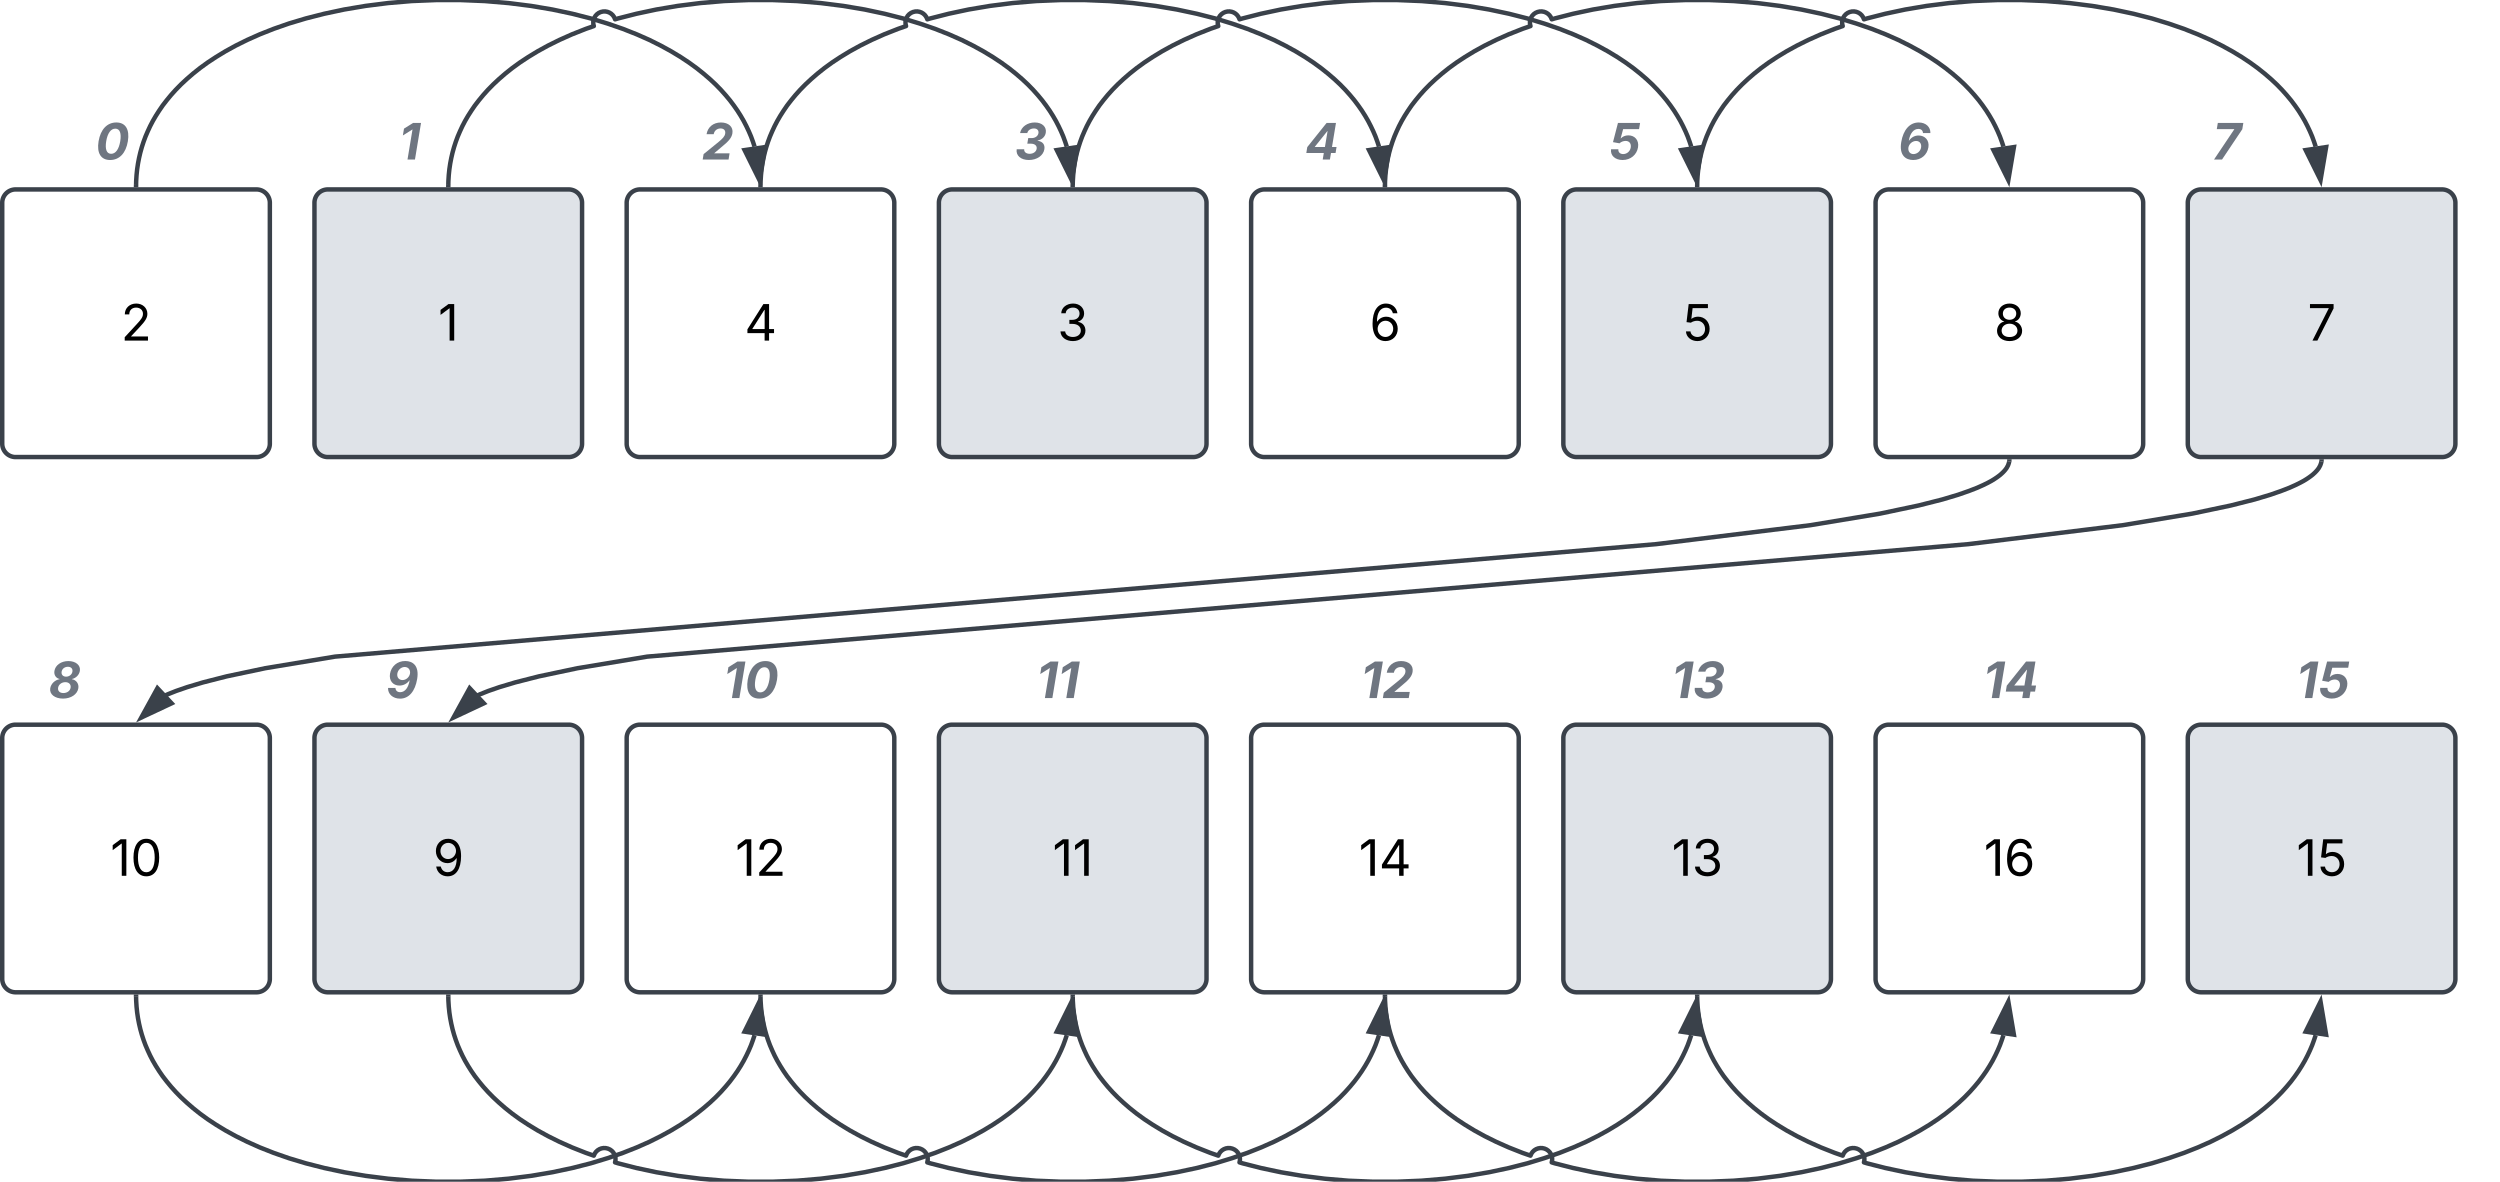 <svg xmlns="http://www.w3.org/2000/svg" xmlns:xlink="http://www.w3.org/1999/xlink" xmlns:lucid="lucid" width="1121" height="529.89"><g transform="translate(-379 -295.057)" lucid:page-tab-id="0_0"><path d="M380 386a6 6 0 0 1 6-6h108a6 6 0 0 1 6 6v108a6 6 0 0 1-6 6H386a6 6 0 0 1-6-6z" stroke="#3a414a" stroke-width="2" fill="#fff"/><use xlink:href="#a" transform="matrix(1,0,0,1,385,385) translate(48.224 62.778)"/><path d="M520 386a6 6 0 0 1 6-6h108a6 6 0 0 1 6 6v108a6 6 0 0 1-6 6H526a6 6 0 0 1-6-6z" stroke="#3a414a" stroke-width="2" fill="#dfe3e8"/><use xlink:href="#b" transform="matrix(1,0,0,1,525,385) translate(50.481 62.778)"/><path d="M660 386a6 6 0 0 1 6-6h108a6 6 0 0 1 6 6v108a6 6 0 0 1-6 6H666a6 6 0 0 1-6-6z" stroke="#3a414a" stroke-width="2" fill="#fff"/><use xlink:href="#c" transform="matrix(1,0,0,1,665,385) translate(47.822 62.778)"/><path d="M800 386a6 6 0 0 1 6-6h108a6 6 0 0 1 6 6v108a6 6 0 0 1-6 6H806a6 6 0 0 1-6-6z" stroke="#3a414a" stroke-width="2" fill="#dfe3e8"/><use xlink:href="#d" transform="matrix(1,0,0,1,805,385) translate(48.137 62.778)"/><path d="M940 386a6 6 0 0 1 6-6h108a6 6 0 0 1 6 6v108a6 6 0 0 1-6 6H946a6 6 0 0 1-6-6z" stroke="#3a414a" stroke-width="2" fill="#fff"/><use xlink:href="#e" transform="matrix(1,0,0,1,945,385) translate(48.11 62.778)"/><path d="M1080 386a6 6 0 0 1 6-6h108a6 6 0 0 1 6 6v108a6 6 0 0 1-6 6h-108a6 6 0 0 1-6-6z" stroke="#3a414a" stroke-width="2" fill="#dfe3e8"/><use xlink:href="#f" transform="matrix(1,0,0,1,1085,385) translate(48.245 62.778)"/><path d="M1220 386a6 6 0 0 1 6-6h108a6 6 0 0 1 6 6v108a6 6 0 0 1-6 6h-108a6 6 0 0 1-6-6z" stroke="#3a414a" stroke-width="2" fill="#fff"/><use xlink:href="#g" transform="matrix(1,0,0,1,1225,385) translate(48.126 62.778)"/><path d="M1360 386a6 6 0 0 1 6-6h108a6 6 0 0 1 6 6v108a6 6 0 0 1-6 6h-108a6 6 0 0 1-6-6z" stroke="#3a414a" stroke-width="2" fill="#dfe3e8"/><use xlink:href="#h" transform="matrix(1,0,0,1,1365,385) translate(48.712 62.778)"/><path d="M380 626a6 6 0 0 1 6-6h108a6 6 0 0 1 6 6v108a6 6 0 0 1-6 6H386a6 6 0 0 1-6-6z" stroke="#3a414a" stroke-width="2" fill="#fff"/><use xlink:href="#i" transform="matrix(1,0,0,1,385,625) translate(43.471 62.778)"/><path d="M520 626a6 6 0 0 1 6-6h108a6 6 0 0 1 6 6v108a6 6 0 0 1-6 6H526a6 6 0 0 1-6-6z" stroke="#3a414a" stroke-width="2" fill="#dfe3e8"/><use xlink:href="#j" transform="matrix(1,0,0,1,525,625) translate(48.11 62.778)"/><path d="M660 626a6 6 0 0 1 6-6h108a6 6 0 0 1 6 6v108a6 6 0 0 1-6 6H666a6 6 0 0 1-6-6z" stroke="#3a414a" stroke-width="2" fill="#fff"/><use xlink:href="#k" transform="matrix(1,0,0,1,665,625) translate(43.704 62.778)"/><path d="M800 626a6 6 0 0 1 6-6h108a6 6 0 0 1 6 6v108a6 6 0 0 1-6 6H806a6 6 0 0 1-6-6z" stroke="#3a414a" stroke-width="2" fill="#dfe3e8"/><use xlink:href="#l" transform="matrix(1,0,0,1,805,625) translate(45.961 62.778)"/><path d="M940 626a6 6 0 0 1 6-6h108a6 6 0 0 1 6 6v108a6 6 0 0 1-6 6H946a6 6 0 0 1-6-6z" stroke="#3a414a" stroke-width="2" fill="#fff"/><use xlink:href="#m" transform="matrix(1,0,0,1,945,625) translate(43.303 62.778)"/><path d="M1080 626a6 6 0 0 1 6-6h108a6 6 0 0 1 6 6v108a6 6 0 0 1-6 6h-108a6 6 0 0 1-6-6z" stroke="#3a414a" stroke-width="2" fill="#dfe3e8"/><use xlink:href="#n" transform="matrix(1,0,0,1,1085,625) translate(43.618 62.778)"/><path d="M1220 626a6 6 0 0 1 6-6h108a6 6 0 0 1 6 6v108a6 6 0 0 1-6 6h-108a6 6 0 0 1-6-6z" stroke="#3a414a" stroke-width="2" fill="#fff"/><use xlink:href="#o" transform="matrix(1,0,0,1,1225,625) translate(43.59 62.778)"/><path d="M1360 626a6 6 0 0 1 6-6h108a6 6 0 0 1 6 6v108a6 6 0 0 1-6 6h-108a6 6 0 0 1-6-6z" stroke="#3a414a" stroke-width="2" fill="#dfe3e8"/><use xlink:href="#p" transform="matrix(1,0,0,1,1365,625) translate(43.726 62.778)"/><path d="M380 346a6 6 0 0 1 6-6h1108a6 6 0 0 1 6 6v24.9a6 6 0 0 1-6 6H386a6 6 0 0 1-6-6z" fill="none"/><use xlink:href="#q" transform="matrix(1,0,0,1,385,345) translate(0 21.584)"/><use xlink:href="#r" transform="matrix(1,0,0,1,385,345) translate(36.838 21.584)"/><use xlink:href="#s" transform="matrix(1,0,0,1,385,345) translate(172.852 21.584)"/><use xlink:href="#t" transform="matrix(1,0,0,1,385,345) translate(308.746 21.584)"/><use xlink:href="#u" transform="matrix(1,0,0,1,385,345) translate(449.045 21.584)"/><use xlink:href="#v" transform="matrix(1,0,0,1,385,345) translate(579.167 21.584)"/><use xlink:href="#w" transform="matrix(1,0,0,1,385,345) translate(715.245 21.584)"/><use xlink:href="#x" transform="matrix(1,0,0,1,385,345) translate(845.215 21.584)"/><use xlink:href="#y" transform="matrix(1,0,0,1,385,345) translate(985.938 21.584)"/><path d="M380 586a6 6 0 0 1 6-6h1068a6 6 0 0 1 6 6v28a6 6 0 0 1-6 6H386a6 6 0 0 1-6-6z" fill="none"/><use xlink:href="#z" transform="matrix(1,0,0,1,385,585) translate(0 23.084)"/><use xlink:href="#A" transform="matrix(1,0,0,1,385,585) translate(15.788 23.084)"/><use xlink:href="#B" transform="matrix(1,0,0,1,385,585) translate(167.068 23.084)"/><use xlink:href="#C" transform="matrix(1,0,0,1,385,585) translate(318.316 23.084)"/><use xlink:href="#D" transform="matrix(1,0,0,1,385,585) translate(458.659 23.084)"/><use xlink:href="#E" transform="matrix(1,0,0,1,385,585) translate(604.145 23.084)"/><use xlink:href="#F" transform="matrix(1,0,0,1,385,585) translate(743.511 23.084)"/><use xlink:href="#G" transform="matrix(1,0,0,1,385,585) translate(883.225 23.084)"/><use xlink:href="#H" transform="matrix(1,0,0,1,385,585) translate(1023.633 23.084)"/><path d="M440.02 378l.04-1.77.17-2.7.27-2.6.38-2.56.48-2.5.57-2.45.67-2.4.78-2.4.87-2.35 1-2.33 1.08-2.33 1.2-2.3 1.35-2.32 1.47-2.3 1.6-2.34 1.8-2.33 1.93-2.34 2.13-2.37 2.35-2.4 2.58-2.4 2.83-2.45 3.1-2.47 3.44-2.5 3.8-2.5 4.18-2.54 4.62-2.54 5.12-2.54 5.65-2.52 6.25-2.47 6.88-2.4 7.54-2.26 8.24-2.1 8.93-1.9 9.6-1.62 10.13-1.28 10.6-.9 10.9-.44h10.98l10.9.45 10.6.9 10.14 1.28 9.57 1.62 8.94 1.9 8.24 2.1 7.54 2.3 6.88 2.38 6.24 2.47 5.65 2.5 5.1 2.55 4.63 2.54 4.2 2.54 3.77 2.5 3.44 2.5 3.1 2.47 2.84 2.44 2.57 2.4 2.34 2.4 2.12 2.37 1.95 2.34 1.77 2.35 1.62 2.32 1.47 2.32 1.33 2.3 1.2 2.32 1.1 2.32 1 2.34.86 2.36.7 2.12" stroke="#3a414a" stroke-width="2" stroke-linejoin="round" fill="none"/><path d="M441 378l-.02 1h-1.96l.03-1.05z" stroke="#3a414a" stroke-width=".05" fill="#3a414a"/><path d="M719.53 375.8l-6.66-13.44 9.17-1.35z" stroke="#3a414a" stroke-width="2" fill="#3a414a"/><path d="M580.02 378l.04-1.77.17-2.7.27-2.6.38-2.56.48-2.5.57-2.45.67-2.4.78-2.4.87-2.35 1-2.33 1.08-2.33 1.2-2.3 1.35-2.32 1.47-2.3 1.6-2.34 1.8-2.33 1.93-2.34 2.13-2.37 2.36-2.4 2.57-2.4 2.83-2.45 3.1-2.47 3.44-2.5 3.8-2.5 4.18-2.54 4.62-2.54 5.12-2.54 5.65-2.52 6.25-2.47 3.54-1.23c-.88-2.62.54-5.45 3.15-6.32 2.63-.88 5.47.53 6.34 3.15l.05.14 1.34-.4 8.24-2.1 8.93-1.9 9.6-1.62 10.13-1.28 10.6-.9 10.9-.44h10.98l10.9.45 10.6.9 10.14 1.28 9.57 1.62 8.94 1.9 8.24 2.1 7.54 2.3 6.88 2.38 6.24 2.47 5.65 2.5 5.1 2.55 4.63 2.54 4.2 2.54 3.77 2.5 3.44 2.5 3.1 2.47 2.84 2.44 2.57 2.4 2.34 2.4 2.12 2.37 1.95 2.34 1.77 2.35 1.62 2.32 1.47 2.32 1.33 2.3 1.2 2.32 1.1 2.32 1 2.34.86 2.36.7 2.12" stroke="#3a414a" stroke-width="2" stroke-linejoin="round" fill="none"/><path d="M581 378l-.02 1H579l.03-1.05z" stroke="#3a414a" stroke-width=".05" fill="#3a414a"/><path d="M859.53 375.8l-6.66-13.44 9.17-1.35z" stroke="#3a414a" stroke-width="2" fill="#3a414a"/><path d="M720.02 378l.04-1.77.17-2.7.27-2.6.38-2.56.48-2.5.57-2.45.67-2.4.78-2.4.87-2.35 1-2.33 1.08-2.33 1.2-2.3 1.35-2.32 1.47-2.3 1.6-2.34 1.8-2.33 1.93-2.34 2.13-2.37 2.36-2.4 2.57-2.4 2.83-2.45 3.1-2.47 3.44-2.5 3.8-2.5 4.18-2.54 4.62-2.54 5.12-2.54 5.65-2.52 6.25-2.47 3.54-1.23c-.88-2.62.54-5.45 3.15-6.32 2.63-.88 5.47.53 6.34 3.15l.05.14 1.34-.4 8.24-2.1 8.93-1.9 9.6-1.62 10.13-1.28 10.6-.9 10.9-.44h10.98l10.9.45 10.6.9 10.14 1.28 9.57 1.62 8.94 1.9 8.24 2.1 7.54 2.3 6.88 2.38 6.24 2.47 5.65 2.5 5.1 2.55 4.63 2.54 4.2 2.54 3.77 2.5 3.44 2.5 3.1 2.47 2.84 2.44 2.57 2.4 2.34 2.4 2.12 2.37 1.95 2.34 1.77 2.35 1.62 2.32 1.47 2.32 1.33 2.3 1.2 2.32 1.1 2.32 1 2.34.86 2.36.7 2.12" stroke="#3a414a" stroke-width="2" stroke-linejoin="round" fill="none"/><path d="M721 378l-.02 1H719l.03-1.05z" stroke="#3a414a" stroke-width=".05" fill="#3a414a"/><path d="M999.53 375.8l-6.66-13.44 9.17-1.35z" stroke="#3a414a" stroke-width="2" fill="#3a414a"/><path d="M860.02 378l.04-1.77.17-2.7.27-2.6.38-2.56.48-2.5.57-2.45.67-2.4.78-2.4.87-2.35 1-2.33 1.08-2.33 1.2-2.3 1.35-2.32 1.47-2.3 1.6-2.34 1.8-2.33 1.93-2.34 2.13-2.37 2.36-2.4 2.57-2.4 2.83-2.45 3.1-2.47 3.44-2.5 3.8-2.5 4.18-2.54 4.62-2.54 5.12-2.54 5.65-2.52 6.25-2.47 3.54-1.23c-.88-2.62.54-5.45 3.15-6.32 2.63-.88 5.47.53 6.34 3.15l.05.14 1.34-.4 8.24-2.1 8.93-1.9 9.6-1.62 10.13-1.28 10.6-.9 10.9-.44h10.98l10.9.45 10.6.9 10.14 1.28 9.57 1.62 8.94 1.9 8.23 2.1 7.55 2.3 6.88 2.38 6.24 2.47 5.65 2.5 5.1 2.55 4.63 2.54 4.2 2.54 3.77 2.5 3.44 2.5 3.1 2.47 2.84 2.44 2.57 2.4 2.34 2.4 2.12 2.37 1.95 2.34 1.77 2.35 1.62 2.32 1.46 2.32 1.34 2.3 1.2 2.32 1.1 2.32 1 2.34.86 2.36.7 2.12" stroke="#3a414a" stroke-width="2" stroke-linejoin="round" fill="none"/><path d="M861 378l-.02 1H859l.03-1.05z" stroke="#3a414a" stroke-width=".05" fill="#3a414a"/><path d="M1139.53 375.8l-6.66-13.44 9.17-1.35z" stroke="#3a414a" stroke-width="2" fill="#3a414a"/><path d="M1000.02 378l.04-1.77.17-2.7.27-2.6.38-2.56.48-2.5.57-2.45.67-2.4.78-2.4.87-2.35 1-2.33 1.08-2.33 1.2-2.3 1.35-2.32 1.47-2.3 1.6-2.34 1.8-2.33 1.93-2.34 2.13-2.37 2.36-2.4 2.57-2.4 2.83-2.45 3.1-2.47 3.44-2.5 3.8-2.5 4.18-2.54 4.62-2.54 5.12-2.54 5.65-2.52 6.25-2.47 3.54-1.23c-.88-2.62.54-5.45 3.15-6.32 2.63-.88 5.47.53 6.34 3.15l.05.14 1.34-.4 8.24-2.1 8.93-1.9 9.6-1.62 10.13-1.28 10.6-.9 10.9-.44h10.98l10.9.45 10.6.9 10.14 1.28 9.57 1.62 8.94 1.9 8.23 2.1 7.55 2.3 6.88 2.38 6.24 2.47 5.65 2.5 5.1 2.55 4.63 2.54 4.2 2.54 3.77 2.5 3.44 2.5 3.1 2.47 2.84 2.44 2.57 2.4 2.34 2.4 2.12 2.37 1.95 2.34 1.77 2.35 1.62 2.32 1.46 2.32 1.34 2.3 1.2 2.32 1.1 2.32 1 2.34.86 2.36.7 2.12" stroke="#3a414a" stroke-width="2" stroke-linejoin="round" fill="none"/><path d="M1001 378l-.02 1H999l.03-1.05z" stroke="#3a414a" stroke-width=".05" fill="#3a414a"/><path d="M1279.53 375.8l-6.66-13.44 9.17-1.35z" stroke="#3a414a" stroke-width="2" fill="#3a414a"/><path d="M1140.02 378l.04-1.77.17-2.7.27-2.6.38-2.56.47-2.5.58-2.45.67-2.4.78-2.4.87-2.35 1-2.33 1.08-2.33 1.2-2.3 1.35-2.32 1.47-2.3 1.6-2.34 1.8-2.33 1.93-2.34 2.13-2.37 2.36-2.4 2.57-2.4 2.83-2.45 3.1-2.47 3.44-2.5 3.8-2.5 4.18-2.54 4.62-2.54 5.12-2.54 5.65-2.52 6.25-2.47 3.54-1.23c-.88-2.62.54-5.45 3.15-6.32 2.63-.88 5.47.53 6.34 3.15l.05.14 1.34-.4 8.24-2.1 8.93-1.9 9.6-1.62 10.13-1.28 10.6-.9 10.9-.44h10.98l10.9.45 10.6.9 10.14 1.28 9.57 1.62 8.94 1.9 8.23 2.1 7.55 2.3 6.88 2.38 6.24 2.47 5.65 2.5 5.1 2.55 4.63 2.54 4.2 2.54 3.77 2.5 3.44 2.5 3.1 2.47 2.84 2.44 2.57 2.4 2.34 2.4 2.12 2.37 1.95 2.34 1.77 2.35 1.62 2.32 1.46 2.32 1.34 2.3 1.2 2.32 1.1 2.32 1 2.34.86 2.36.7 2.12" stroke="#3a414a" stroke-width="2" stroke-linejoin="round" fill="none"/><path d="M1141 378l-.03 1h-1.94l.02-1.05z" stroke="#3a414a" stroke-width=".05" fill="#3a414a"/><path d="M1419.53 375.8l-6.66-13.44 9.17-1.35z" stroke="#3a414a" stroke-width="2" fill="#3a414a"/><path d="M1279.92 502v.04l-.06.26-.06.27-.08.27-.1.28-.1.28-.1.3-.15.28-.16.3-.18.33-.2.35-.26.35-.28.37-.33.4-.37.4-.44.46-.52.48-.6.54-.73.57-.88.64-1.05.7-1.3.8-1.63.88-2.07 1.02-2.68 1.2-3.6 1.4-4.93 1.72-7.06 2.12-10.65 2.7-17.3 3.65-31.28 5.2-69.2 8.5-592.34 50.43-31.3 5.2-17.28 3.65-10.66 2.72-7.07 2.12-4.93 1.7-3.6 1.43-1.54.7" stroke="#3a414a" stroke-width="2" stroke-linejoin="round" fill="none"/><path d="M1280.95 502.05L1279 502l.03-1h1.94z" stroke="#3a414a" stroke-width=".05" fill="#3a414a"/><path d="M442.36 616.8l7.24-13.15 6.34 6.77z" stroke="#3a414a" stroke-width="2" fill="#3a414a"/><path d="M1419.92 502v.04l-.06.26-.06.27-.08.27-.1.28-.1.28-.1.3-.15.28-.16.3-.18.33-.2.35-.26.35-.28.37-.33.4-.37.4-.44.46-.52.48-.6.54-.73.57-.88.64-1.05.7-1.3.8-1.63.88-2.07 1.02-2.68 1.2-3.6 1.4-4.93 1.72-7.06 2.12-10.65 2.7-17.3 3.65-31.28 5.2-69.2 8.5-592.34 50.43-31.3 5.2-17.28 3.65-10.66 2.72-7.07 2.12-4.93 1.7-3.6 1.43-1.54.7" stroke="#3a414a" stroke-width="2" stroke-linejoin="round" fill="none"/><path d="M1420.95 502.05L1419 502l.03-1h1.94z" stroke="#3a414a" stroke-width=".05" fill="#3a414a"/><path d="M582.36 616.8l7.24-13.15 6.34 6.77z" stroke="#3a414a" stroke-width="2" fill="#3a414a"/><path d="M440.02 742l.04 1.77.17 2.7.27 2.6.38 2.56.48 2.5.57 2.45.67 2.4.78 2.4.87 2.35 1 2.33 1.08 2.33 1.2 2.3 1.35 2.32 1.47 2.32 1.6 2.32 1.8 2.33 1.93 2.34 2.13 2.37 2.35 2.4 2.58 2.4 2.83 2.45 3.1 2.47 3.44 2.5 3.8 2.5 4.18 2.54 4.62 2.54 5.12 2.54 5.65 2.52 6.25 2.47 6.88 2.4 7.54 2.27 8.24 2.1 8.93 1.9 9.6 1.62 10.13 1.28 10.6.9 10.9.44h10.98l10.9-.45 10.6-.9 10.14-1.28 9.57-1.62 8.94-1.9 8.24-2.1 7.54-2.3 6.88-2.38 6.24-2.47 5.65-2.5 5.1-2.55 4.63-2.54 4.2-2.54 3.77-2.5 3.44-2.5 3.1-2.47 2.84-2.44 2.57-2.4 2.34-2.4 2.12-2.37 1.95-2.34 1.77-2.35 1.62-2.32 1.47-2.32 1.33-2.3 1.2-2.32 1.1-2.32 1-2.34.86-2.36.7-2.12" stroke="#3a414a" stroke-width="2" stroke-linejoin="round" fill="none"/><path d="M441 742l-1.95.05-.03-1.05h1.96z" stroke="#3a414a" stroke-width=".05" fill="#3a414a"/><path d="M719.53 744.2l2.5 14.8-9.16-1.36z" stroke="#3a414a" stroke-width="2" fill="#3a414a"/><path d="M580.02 742l.04 1.77.17 2.7.27 2.6.38 2.56.48 2.5.57 2.45.67 2.4.78 2.4.87 2.35 1 2.33 1.08 2.33 1.2 2.3 1.35 2.32 1.47 2.32 1.6 2.32 1.8 2.33 1.93 2.34 2.13 2.37 2.36 2.4 2.57 2.4 2.83 2.45 3.1 2.47 3.44 2.5 3.8 2.5 4.18 2.54 4.62 2.54 5.12 2.54 5.65 2.52 6.25 2.47 3.54 1.23c.87-2.62 3.7-4.04 6.32-3.16 2.57.86 4 3.6 3.2 6.18l1.36.42 8.24 2.1 8.93 1.9 9.6 1.62 10.13 1.28 10.6.9 10.9.44h10.98l10.9-.45 10.6-.9 10.14-1.28 9.57-1.62 8.94-1.9 8.24-2.1 7.54-2.3 6.88-2.38 6.24-2.47 5.65-2.5 5.1-2.55 4.63-2.54 4.2-2.54 3.77-2.5 3.44-2.5 3.1-2.47 2.84-2.44 2.57-2.4 2.34-2.4 2.12-2.37 1.95-2.34 1.77-2.35 1.62-2.32 1.47-2.32 1.33-2.3 1.2-2.32 1.1-2.32 1-2.34.86-2.36.7-2.12" stroke="#3a414a" stroke-width="2" stroke-linejoin="round" fill="none"/><path d="M581 742l-1.95.05-.02-1.05h1.95z" stroke="#3a414a" stroke-width=".05" fill="#3a414a"/><path d="M859.53 744.2l2.5 14.8-9.16-1.36z" stroke="#3a414a" stroke-width="2" fill="#3a414a"/><path d="M720.02 742l.04 1.77.17 2.7.27 2.6.38 2.56.48 2.5.57 2.45.67 2.4.78 2.4.87 2.35 1 2.33 1.08 2.33 1.2 2.3 1.35 2.32 1.47 2.32 1.6 2.32 1.8 2.33 1.93 2.34 2.13 2.37 2.36 2.4 2.57 2.4 2.83 2.45 3.1 2.47 3.44 2.5 3.8 2.5 4.18 2.54 4.62 2.54 5.12 2.54 5.65 2.52 6.25 2.47 3.54 1.23c.87-2.62 3.7-4.04 6.32-3.16 2.57.86 4 3.6 3.2 6.18l1.36.42 8.24 2.1 8.93 1.9 9.6 1.62 10.13 1.28 10.6.9 10.9.44h10.98l10.9-.45 10.6-.9 10.14-1.28 9.57-1.62 8.94-1.9 8.24-2.1 7.54-2.3 6.88-2.38 6.24-2.47 5.65-2.5 5.1-2.55 4.63-2.54 4.2-2.54 3.77-2.5 3.44-2.5 3.1-2.47 2.84-2.44 2.57-2.4 2.34-2.4 2.12-2.37 1.95-2.34 1.77-2.35 1.62-2.32 1.47-2.32 1.33-2.3 1.2-2.32 1.1-2.32 1-2.34.86-2.36.7-2.12" stroke="#3a414a" stroke-width="2" stroke-linejoin="round" fill="none"/><path d="M721 742l-1.95.05-.02-1.05h1.95z" stroke="#3a414a" stroke-width=".05" fill="#3a414a"/><path d="M999.53 744.2l2.5 14.8-9.16-1.36z" stroke="#3a414a" stroke-width="2" fill="#3a414a"/><path d="M860.02 742l.04 1.77.17 2.7.27 2.6.38 2.56.48 2.5.57 2.45.67 2.4.78 2.4.87 2.35 1 2.33 1.08 2.33 1.2 2.3 1.35 2.32 1.47 2.32 1.6 2.32 1.8 2.33 1.93 2.34 2.13 2.37 2.36 2.4 2.57 2.4 2.83 2.45 3.1 2.47 3.44 2.5 3.8 2.5 4.18 2.54 4.62 2.54 5.12 2.54 5.65 2.52 6.25 2.47 3.54 1.23c.87-2.62 3.7-4.04 6.32-3.16 2.57.86 4 3.6 3.2 6.18l1.36.42 8.24 2.1 8.93 1.9 9.6 1.62 10.13 1.28 10.6.9 10.9.44h10.98l10.9-.45 10.6-.9 10.14-1.28 9.57-1.62 8.94-1.9 8.23-2.1 7.55-2.3 6.88-2.38 6.24-2.47 5.65-2.5 5.1-2.55 4.63-2.54 4.2-2.54 3.77-2.5 3.44-2.5 3.1-2.47 2.84-2.44 2.57-2.4 2.34-2.4 2.12-2.37 1.95-2.34 1.77-2.35 1.62-2.32 1.46-2.32 1.34-2.3 1.2-2.32 1.1-2.32 1-2.34.86-2.36.7-2.12" stroke="#3a414a" stroke-width="2" stroke-linejoin="round" fill="none"/><path d="M861 742l-1.95.05-.02-1.05h1.95z" stroke="#3a414a" stroke-width=".05" fill="#3a414a"/><path d="M1139.53 744.2l2.5 14.8-9.16-1.36z" stroke="#3a414a" stroke-width="2" fill="#3a414a"/><path d="M1000.02 742l.04 1.77.17 2.7.27 2.6.38 2.56.48 2.5.57 2.45.67 2.4.78 2.4.87 2.35 1 2.33 1.08 2.33 1.2 2.3 1.35 2.32 1.47 2.32 1.6 2.32 1.8 2.33 1.93 2.34 2.13 2.37 2.36 2.4 2.57 2.4 2.83 2.45 3.1 2.47 3.44 2.5 3.8 2.5 4.18 2.54 4.62 2.54 5.12 2.54 5.65 2.52 6.25 2.47 3.54 1.23c.87-2.62 3.7-4.04 6.32-3.16 2.57.86 4 3.6 3.2 6.18l1.36.42 8.24 2.1 8.93 1.9 9.6 1.62 10.13 1.28 10.6.9 10.9.44h10.98l10.9-.45 10.6-.9 10.14-1.28 9.57-1.62 8.94-1.9 8.23-2.1 7.55-2.3 6.88-2.38 6.24-2.47 5.65-2.5 5.1-2.55 4.63-2.54 4.2-2.54 3.77-2.5 3.44-2.5 3.1-2.47 2.84-2.44 2.57-2.4 2.34-2.4 2.12-2.37 1.95-2.34 1.77-2.35 1.62-2.32 1.46-2.32 1.34-2.3 1.2-2.32 1.1-2.32 1-2.34.86-2.36.7-2.12" stroke="#3a414a" stroke-width="2" stroke-linejoin="round" fill="none"/><path d="M1001 742l-1.95.05-.02-1.05h1.95z" stroke="#3a414a" stroke-width=".05" fill="#3a414a"/><path d="M1279.53 744.2l2.5 14.8-9.16-1.36z" stroke="#3a414a" stroke-width="2" fill="#3a414a"/><path d="M1140.02 742l.04 1.77.17 2.7.27 2.6.38 2.56.47 2.5.58 2.45.67 2.4.78 2.4.87 2.35 1 2.33 1.08 2.33 1.2 2.3 1.35 2.32 1.47 2.32 1.6 2.32 1.8 2.33 1.93 2.34 2.13 2.37 2.36 2.4 2.57 2.4 2.83 2.45 3.1 2.47 3.44 2.5 3.8 2.5 4.18 2.54 4.62 2.54 5.12 2.54 5.65 2.52 6.25 2.47 3.54 1.23c.87-2.62 3.7-4.04 6.32-3.16 2.57.86 4 3.6 3.2 6.18l1.36.42 8.24 2.1 8.93 1.9 9.6 1.62 10.13 1.28 10.6.9 10.9.44h10.98l10.9-.45 10.6-.9 10.14-1.28 9.57-1.62 8.94-1.9 8.23-2.1 7.55-2.3 6.88-2.38 6.24-2.47 5.65-2.5 5.1-2.55 4.63-2.54 4.2-2.54 3.77-2.5 3.44-2.5 3.1-2.47 2.84-2.44 2.57-2.4 2.34-2.4 2.12-2.37 1.95-2.34 1.77-2.35 1.62-2.32 1.46-2.32 1.34-2.3 1.2-2.32 1.1-2.32 1-2.34.86-2.36.7-2.12" stroke="#3a414a" stroke-width="2" stroke-linejoin="round" fill="none"/><path d="M1141 742l-1.95.05-.02-1.05h1.94z" stroke="#3a414a" stroke-width=".05" fill="#3a414a"/><path d="M1419.53 744.2l2.5 14.8-9.16-1.36z" stroke="#3a414a" stroke-width="2" fill="#3a414a"/><defs><path d="M154 0v-137l495-537c165-179 249-281 249-418 0-156-121-253-280-253-170 0-278 110-278 278H158c0-264 200-443 465-443 266 0 455 183 455 416 0 161-73 288-336 568L416-179v12h687V0H154" id="I"/><use transform="matrix(0.011,0,0,0.011,0,0)" xlink:href="#I" id="a"/><path d="M653-1490V0H466v-1314h-10L96-1047v-204l324-239h233" id="J"/><use transform="matrix(0.011,0,0,0.011,0,0)" xlink:href="#J" id="b"/><path d="M120-303v-155l652-1032h231v1020h202v167h-202V0H821v-303H120zm702-167v-782h-12L323-482v12h499" id="K"/><use transform="matrix(0.011,0,0,0.011,0,0)" xlink:href="#K" id="c"/><path d="M635 20c-292 0-500-160-510-396h192c11 142 145 229 315 229 187 0 323-105 323-260 0-161-125-274-346-274H488v-165h121c174 0 294-100 294-254 0-148-104-245-266-245-152 0-291 85-297 230H157c8-234 222-395 484-395 278 0 448 188 448 400 0 168-95 291-247 336v12c190 31 301 169 301 357 0 244-216 425-508 425" id="L"/><use transform="matrix(0.011,0,0,0.011,0,0)" xlink:href="#L" id="d"/><path d="M646 20c-249 0-524-159-524-708 0-524 209-822 547-822 250 0 431 161 467 395H950c-33-129-126-227-281-227-229 0-367 208-367 566h12c80-124 212-198 367-198 255 0 467 205 467 493 0 278-198 501-502 501zm0-167c179 0 318-148 318-334 0-182-133-328-313-328-181 0-322 156-322 330 0 176 134 332 317 332" id="M"/><use transform="matrix(0.011,0,0,0.011,0,0)" xlink:href="#M" id="e"/><path d="M626 20c-262 0-458-168-468-396h184c12 133 134 229 284 229 180 0 311-137 311-326 0-192-136-335-323-335-92 0-196 33-255 78l-178-22 88-738h784v167H429l-51 435h8c61-51 160-87 263-87 273 0 474 211 474 499 0 286-210 496-497 496" id="N"/><use transform="matrix(0.011,0,0,0.011,0,0)" xlink:href="#N" id="f"/><path d="M633 20c-303 0-511-173-511-416 0-188 124-348 291-378v-8c-145-37-237-174-237-332 0-227 192-396 457-396 261 0 456 169 456 396 0 158-94 295-235 332v8c162 30 291 190 291 378 0 243-212 416-512 416zm0-165c197 0 322-103 322-261 0-165-138-283-322-283-188 0-324 118-324 283 0 158 123 261 324 261zm0-703c157 0 272-101 272-252 0-149-110-246-272-246-165 0-273 97-273 246 0 151 112 252 273 252" id="O"/><use transform="matrix(0.011,0,0,0.011,0,0)" xlink:href="#O" id="g"/><path d="M200 0l662-1311v-12H98v-167h963v177L400 0H200" id="P"/><use transform="matrix(0.011,0,0,0.011,0,0)" xlink:href="#P" id="h"/><path d="M646 20c-332 0-524-278-524-764 0-483 194-766 524-766s524 283 524 766c0 485-191 764-524 764zm0-166c218 0 341-220 341-598 0-380-123-601-341-601s-341 222-341 601c0 378 123 598 341 598" id="Q"/><g id="i"><use transform="matrix(0.011,0,0,0.011,0,0)" xlink:href="#J"/><use transform="matrix(0.011,0,0,0.011,9.039,0)" xlink:href="#Q"/></g><path d="M603 20c-253 0-434-161-469-399h188c31 132 124 231 281 231 227 0 367-207 367-568h-12c-80 122-211 199-367 199-257 0-469-206-469-493 0-278 200-505 506-500 245 4 520 158 520 706 0 527-208 824-545 824zm16-703c181 0 324-157 324-332 0-171-135-328-318-328-180 0-317 148-317 332 0 183 131 328 311 328" id="R"/><use transform="matrix(0.011,0,0,0.011,0,0)" xlink:href="#R" id="j"/><g id="k"><use transform="matrix(0.011,0,0,0.011,0,0)" xlink:href="#J"/><use transform="matrix(0.011,0,0,0.011,9.039,0)" xlink:href="#I"/></g><g id="l"><use transform="matrix(0.011,0,0,0.011,0,0)" xlink:href="#J"/><use transform="matrix(0.011,0,0,0.011,9.039,0)" xlink:href="#J"/></g><g id="m"><use transform="matrix(0.011,0,0,0.011,0,0)" xlink:href="#J"/><use transform="matrix(0.011,0,0,0.011,9.039,0)" xlink:href="#K"/></g><g id="n"><use transform="matrix(0.011,0,0,0.011,0,0)" xlink:href="#J"/><use transform="matrix(0.011,0,0,0.011,9.039,0)" xlink:href="#L"/></g><g id="o"><use transform="matrix(0.011,0,0,0.011,0,0)" xlink:href="#J"/><use transform="matrix(0.011,0,0,0.011,9.039,0)" xlink:href="#M"/></g><g id="p"><use transform="matrix(0.011,0,0,0.011,0,0)" xlink:href="#J"/><use transform="matrix(0.011,0,0,0.011,9.039,0)" xlink:href="#N"/></g><path fill="#6f7681" d="M595 20C218 20 45-261 124-744c80-483 349-766 724-766 374 0 549 282 470 765-80 485-346 765-723 765zm41-253c185 0 317-186 371-512 53-325-16-513-201-513-181 0-316 183-371 514-53 326 17 511 201 511" id="S"/><use transform="matrix(0.011,0,0,0.011,0,0)" xlink:href="#S" id="r"/><path fill="#6f7681" d="M903-1490L656 0H352l203-1221h-10L163-980l46-279 368-231h326" id="T"/><use transform="matrix(0.011,0,0,0.011,0,0)" xlink:href="#T" id="s"/><path fill="#6f7681" d="M31 0l37-220 609-495c159-133 252-221 271-342 22-133-58-209-189-209-139 0-255 88-279 233H189c48-290 275-477 585-477 316 0 511 183 468 441-28 168-124 307-472 585L507-262l-2 11h622L1086 0H31" id="U"/><use transform="matrix(0.011,0,0,0.011,0,0)" xlink:href="#U" id="t"/><path fill="#6f7681" d="M572 20C248 20 37-159 76-418h307c-13 112 82 185 223 185 146 0 264-82 284-203 21-124-71-210-243-210H509l38-227h138c143 0 258-80 278-200 19-115-54-193-183-193-132 0-250 74-272 189H214c46-255 298-433 600-433 305 0 487 185 448 418-27 168-161 285-332 317l-1 11c213 29 306 163 275 347-42 255-302 437-632 437" id="V"/><use transform="matrix(0.011,0,0,0.011,0,0)" xlink:href="#V" id="u"/><path fill="#6f7681" d="M53-265l39-241 787-984h383l-162 979h186l-41 246h-186L1015 0H722l44-265H53zm759-246l107-643h-12L403-523l-2 12h411" id="W"/><use transform="matrix(0.011,0,0,0.011,0,0)" xlink:href="#W" id="v"/><path fill="#6f7681" d="M577 20C271 20 69-163 105-418h298c-14 116 68 196 196 196 148 0 282-107 308-267s-58-269-208-269c-88 0-193 38-249 98l-266-48 202-782h902l-42 252H597L496-861h8c65-72 177-124 305-124 269 0 443 204 395 490-50 300-300 515-627 515" id="X"/><use transform="matrix(0.011,0,0,0.011,0,0)" xlink:href="#X" id="w"/><path fill="#6f7681" d="M608 20C305 20 28-164 118-710c83-502 348-800 713-800 293 0 485 188 475 433h-301c-7-108-75-170-189-170-197 0-339 183-388 476h10c91-132 228-208 388-208 264 0 446 202 399 482-50 302-289 517-617 517zm8-242c147 0 286-115 311-267 26-150-54-267-203-267-151 0-288 120-313 268-23 147 58 266 205 266" id="Y"/><use transform="matrix(0.011,0,0,0.011,0,0)" xlink:href="#Y" id="x"/><path fill="#6f7681" d="M76 0l823-1228 2-10H188l42-252h1040l-42 256L402 0H76" id="Z"/><use transform="matrix(0.011,0,0,0.011,0,0)" xlink:href="#Z" id="y"/><path fill="#6f7681" d="M587 20C253 20 27-158 67-401c31-187 195-339 381-369l1-9c-152-33-238-168-211-330 38-232 270-401 568-401s507 170 469 400c-27 164-161 298-321 331l-1 9c172 30 291 183 259 371-41 242-293 419-625 419zm16-226c151 0 274-88 295-219 21-130-67-225-214-225-145 0-273 91-296 224-22 129 60 220 215 220zm111-668c128 0 238-85 257-204 20-119-55-199-183-199s-236 78-257 199c-20 120 55 204 183 204" id="aa"/><use transform="matrix(0.011,0,0,0.011,0,0)" xlink:href="#aa" id="A"/><path fill="#6f7681" d="M573 22C279 22 73-168 85-415h301c7 108 76 174 193 174 196 0 335-183 385-479h-10c-91 131-244 209-405 209-267 0-430-204-384-483 50-296 291-520 625-518 303 2 572 189 482 731-83 501-333 803-699 803zm102-757c145 0 279-118 304-266 25-145-64-267-214-267-145 0-277 115-302 268-24 148 62 265 212 265" id="ab"/><use transform="matrix(0.011,0,0,0.011,0,0)" xlink:href="#ab" id="B"/><g id="C"><use transform="matrix(0.011,0,0,0.011,0,0)" xlink:href="#T"/><use transform="matrix(0.011,0,0,0.011,9.592,0)" xlink:href="#S"/></g><g id="D"><use transform="matrix(0.011,0,0,0.011,0,0)" xlink:href="#T"/><use transform="matrix(0.011,0,0,0.011,9.592,0)" xlink:href="#T"/></g><g id="E"><use transform="matrix(0.011,0,0,0.011,0,0)" xlink:href="#T"/><use transform="matrix(0.011,0,0,0.011,9.592,0)" xlink:href="#U"/></g><g id="F"><use transform="matrix(0.011,0,0,0.011,0,0)" xlink:href="#T"/><use transform="matrix(0.011,0,0,0.011,9.592,0)" xlink:href="#V"/></g><g id="G"><use transform="matrix(0.011,0,0,0.011,0,0)" xlink:href="#T"/><use transform="matrix(0.011,0,0,0.011,9.592,0)" xlink:href="#W"/></g><g id="H"><use transform="matrix(0.011,0,0,0.011,0,0)" xlink:href="#T"/><use transform="matrix(0.011,0,0,0.011,9.592,0)" xlink:href="#X"/></g></defs></g></svg>